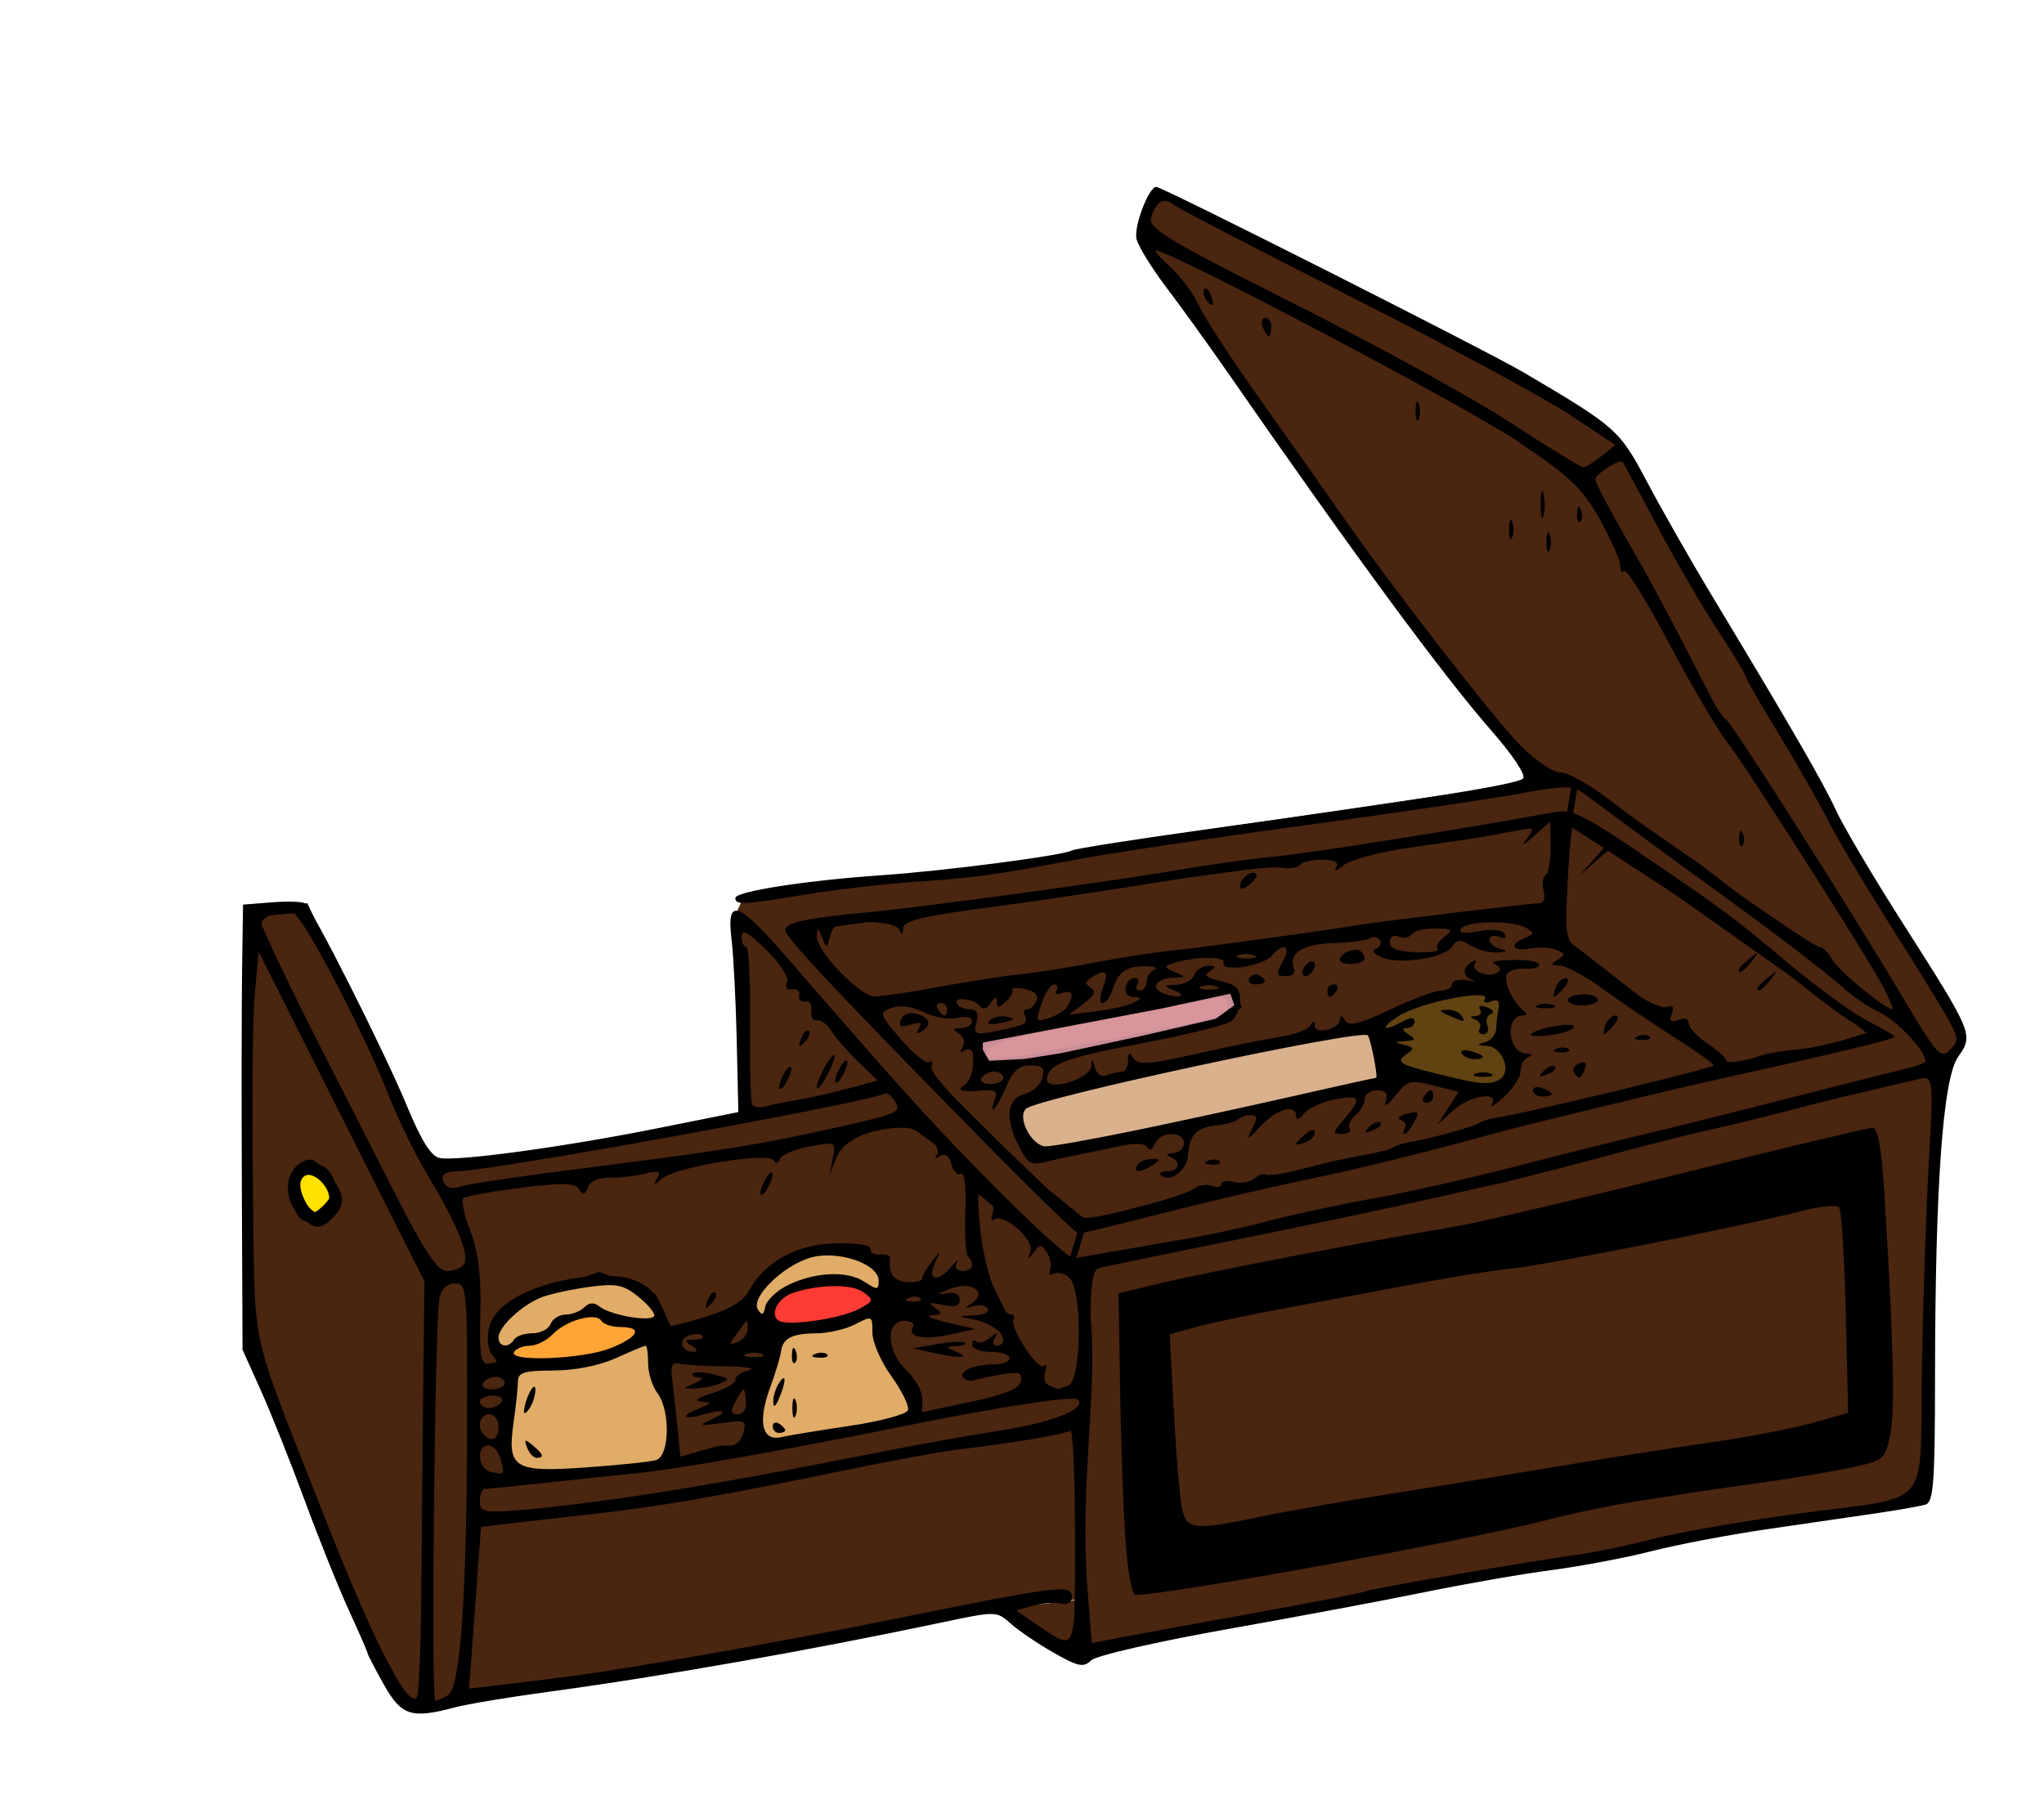 <?xml version="1.0" encoding="UTF-8" standalone="no"?>
<!-- Created with Inkscape (http://www.inkscape.org/) -->

<svg
   xmlns:dc="http://purl.org/dc/elements/1.1/"
   xmlns:cc="http://creativecommons.org/ns#"
   xmlns:rdf="http://www.w3.org/1999/02/22-rdf-syntax-ns#"
   xmlns:svg="http://www.w3.org/2000/svg"
   xmlns="http://www.w3.org/2000/svg"
   xmlns:sodipodi="http://sodipodi.sourceforge.net/DTD/sodipodi-0.dtd"
   xmlns:inkscape="http://www.inkscape.org/namespaces/inkscape"
   id="svg5368"
   version="1.1"
   inkscape:version="0.48.2 r9819"
   width="328"
   height="291"
   sodipodi:docname="Makeup.png">
  <defs
     id="defs5372" />
  <sodipodi:namedview
     pagecolor="#ffffff"
     bordercolor="#666666"
     borderopacity="1"
     objecttolerance="10"
     gridtolerance="10"
     guidetolerance="10"
     inkscape:pageopacity="0"
     inkscape:pageshadow="2"
     inkscape:window-width="1276"
     inkscape:window-height="740"
     id="namedview5370"
     showgrid="false"
     inkscape:zoom="0.81099656"
     inkscape:cx="186.04078"
     inkscape:cy="132.45911"
     inkscape:window-x="-1"
     inkscape:window-y="0"
     inkscape:window-maximized="0"
     inkscape:current-layer="svg5368" />
  <path
     style="fill:#4a2510;fill-opacity:1;stroke:none"
     d="m 183.687,38.33 26.992,39.19 30.69,40.852 6.782,6.782 3.699,0.308 52.33,37.916 0.676,-2.715 L 274.653,113.509 254.317,76.757 231.505,62.886 z"
     id="path5910"
     inkscape:connector-curvature="0"
     sodipodi:nodetypes="ccccccccccc" />
  <path
     style="fill:#4a2510;stroke:none;stroke-width:1px;stroke-linecap:butt;stroke-linejoin:miter;stroke-opacity:1;fill-opacity:1"
     d="m 76.757,220.716 4.624,-0.617 0,7.707 0.617,8.94 -4.932,1.233 -1.541,-12.022 z"
     id="path5932"
     inkscape:connector-curvature="0" />
  <path
     style="fill:#4a2510;stroke:none;stroke-width:1px;stroke-linecap:butt;stroke-linejoin:miter;stroke-opacity:1;fill-opacity:1"
     d="m 107.892,214.859 12.022,-4.624 4.007,4.932 -3.391,16.03 -3.083,1.85 -9.864,1.541 0,-10.789 z"
     id="path5930"
     inkscape:connector-curvature="0" />
  <path
     style="fill:#4a2510;stroke:#000000;stroke-width:1px;stroke-linecap:butt;stroke-linejoin:miter;stroke-opacity:1;fill-opacity:1"
     d="m 145.808,206.844 11.406,-1.85 9.864,18.804 -20.037,3.699 -0.617,-4.007 -5.24,-8.631 z"
     id="path5928"
     inkscape:connector-curvature="0" />
  <path
     style="fill:#4a2510;stroke:#000000;stroke-width:1px;stroke-linecap:butt;stroke-linejoin:miter;stroke-opacity:1;fill-opacity:1"
     d="m 144.575,179.101 11.406,8.323 0.617,16.954 -13.564,2.774 -5.24,-5.857 -9.248,0.308 -6.782,4.932 -4.932,5.24 -9.248,2.466 -2.774,-6.165 -8.631,-3.391 -12.331,4.007 -4.624,4.007 2.158,6.165 -5.549,0.925 0,-16.646 -3.391,-12.022 26.819,-3.083 30.21,-5.24 z"
     id="path5926"
     inkscape:connector-curvature="0" />
  <path
     style="fill:#4a2510;stroke:#000000;stroke-width:1px;stroke-linecap:butt;stroke-linejoin:miter;stroke-opacity:1;fill-opacity:1"
     d="m 155.673,189.89 1.541,13.255 6.782,13.872 4.316,7.09 5.549,-1.85 -0.308,-17.571 z"
     id="path5924"
     inkscape:connector-curvature="0" />
  <path
     style="fill:#4a2510;stroke:#000000;stroke-width:1px;stroke-linecap:butt;stroke-linejoin:miter;stroke-opacity:1;fill-opacity:1"
     d="m 69.976,204.995 6.165,0.308 -0.308,46.239 -2.158,18.804 -1.85,3.083 -3.391,0.308 0.308,-15.721 0.617,-46.239 z"
     id="path5922"
     inkscape:connector-curvature="0" />
  <path
     style="fill:#4a2510;stroke:#000000;stroke-width:1px;stroke-linecap:butt;stroke-linejoin:miter;stroke-opacity:1;fill-opacity:1"
     d="m 40.382,146.733 8.631,-1.233 19.421,41.307 6.782,12.022 0,5.857 -5.549,0.308 -25.894,-50.863 z"
     id="path5920"
     inkscape:connector-curvature="0" />
  <path
     style="fill:#4a2510;fill-opacity:1;stroke:#000000;stroke-width:1px;stroke-linecap:butt;stroke-linejoin:miter;stroke-opacity:1"
     d="m 40.382,149.199 28.668,55.179 -0.617,68.743 -2.774,0.925 -9.556,-17.263 -16.338,-41.924 -0.308,-48.089 z"
     id="path5918"
     inkscape:connector-curvature="0"
     sodipodi:nodetypes="cccccccc" />
  <path
     style="fill:#4a2510;stroke:#000000;stroke-width:1px;stroke-linecap:butt;stroke-linejoin:miter;stroke-opacity:1;fill-opacity:1"
     d="m 140.568,161.221 12.331,-1.85 28.977,-4.932 63.194,-8.94 7.09,5.549 24.661,20.037 -9.864,3.699 -92.787,21.578 -8.015,-6.474 -27.435,-27.435 z"
     id="path5916"
     inkscape:connector-curvature="0" />
  <path
     style="fill:#4a2510;stroke:#000000;stroke-width:1px;stroke-linecap:butt;stroke-linejoin:miter;stroke-opacity:1;fill-opacity:1"
     d="m 251.851,131.936 20.345,13.255 29.285,20.962 -10.481,2.774 -13.564,2.774 -29.285,-22.811 z"
     id="path5914"
     inkscape:connector-curvature="0" />
  <path
     style="fill:#4a2510;stroke:#000000;stroke-width:1px;stroke-linecap:butt;stroke-linejoin:miter;stroke-opacity:1;fill-opacity:1"
     d="m 129.162,148.891 37.608,-5.24 40.382,-5.549 23.12,-3.699 20.654,-3.083 -2.466,15.105 -11.406,0.617 -28.36,3.699 -25.586,3.699 -36.067,5.24 -7.707,0.925 -6.782,-4.932 z"
     id="path5912"
     inkscape:connector-curvature="0" />
  <path
     style="fill:#4a2510;stroke:none;stroke-width:1px;stroke-linecap:butt;stroke-linejoin:miter;stroke-opacity:1;fill-opacity:1"
     d="m 183.416,38.841 39.149,18.804 31.135,18.804 7.09,-4.624 -6.782,-5.24 -68.126,-35.758 -2.774,6.165 z"
     id="path5908"
     inkscape:connector-curvature="0" />
  <path
     style="fill:#4a2510;fill-opacity:1;stroke:none"
     d="m 171.702,202.529 1.85,-5.24 -19.112,-18.496 -25.894,-28.977 6.474,-2.466 66.585,-8.323 51.374,-7.143 -0.511,-6.421 -6.165,0 -56.72,8.323 -27.127,4.932 -42.849,4.624 -1.541,3.391 18.188,19.112 14.127,16.844 z"
     id="path5904"
     inkscape:connector-curvature="0"
     sodipodi:nodetypes="cccccccccccccccc" />
  <path
     style="fill:#4a2510;stroke:none;stroke-width:1px;stroke-linecap:butt;stroke-linejoin:miter;stroke-opacity:1;fill-opacity:1"
     d="m 143.034,175.093 3.391,4.316 -24.661,5.24 -49.322,6.782 -1.85,-0.925 -1.541,-3.699 20.654,-1.541 z"
     id="path5898"
     inkscape:connector-curvature="0" />
  <path
     style="fill:#4a2510;stroke:none;stroke-width:1px;stroke-linecap:butt;stroke-linejoin:miter;stroke-opacity:1;fill-opacity:1"
     d="m 162.146,258.016 10.173,8.015 1.85,-3.391 -0.925,-5.857 z"
     id="path5894"
     inkscape:connector-curvature="0" />
  <path
     style="fill:#4a2510;stroke:none;stroke-width:1px;stroke-linecap:butt;stroke-linejoin:miter;stroke-opacity:1;fill-opacity:1"
     d="m 76.141,243.836 34.525,-3.699 56.412,-10.789 6.782,-0.925 -0.925,28.36 -9.864,0.308 -89.704,15.721 2.158,-14.488 z"
     id="path5890"
     inkscape:connector-curvature="0" />
  <path
     style="fill:#4a2510;stroke:none;stroke-width:1px;stroke-linecap:butt;stroke-linejoin:miter;stroke-opacity:1;fill-opacity:1"
     d="m 174.477,203.145 -0.925,61.036 1.079,0.617 107.43,-20.037 26.202,-4.316 1.387,-30.364 1.233,-38.07 -2.004,-0.308 -78.453,19.421 z"
     id="path5380"
     inkscape:connector-curvature="0" />
  <path
     style="fill:#4a2510;stroke:none;stroke-width:1px;stroke-linecap:butt;stroke-linejoin:miter;stroke-opacity:1;fill-opacity:1"
     d="m 76.141,238.904 0.308,4.624 15.721,-0.617 29.593,-5.24 32.984,-5.857 17.571,-3.391 2.466,-2.466 -1.233,-3.083 -17.879,2.774 -25.586,5.24 -24.661,4.007 z"
     id="path5892"
     inkscape:connector-curvature="0" />
  <path
     style="fill:#4a2510;stroke:none;stroke-width:1px;stroke-linecap:butt;stroke-linejoin:miter;stroke-opacity:1;fill-opacity:1"
     d="m 118.681,148.891 0.925,29.901 22.195,-4.316 -21.887,-25.894 z"
     id="path5896"
     inkscape:connector-curvature="0" />
  <path
     style="fill:#4a2510;stroke:#000000;stroke-width:1px;stroke-linecap:butt;stroke-linejoin:miter;stroke-opacity:1;fill-opacity:1"
     d="m 172.011,202.529 1.85,-6.165 54.562,-12.331 72.75,-17.571 -7.398,-5.857 -41.924,-29.593 0.925,-5.549 20.037,13.872 23.428,18.188 11.097,8.323 3.391,6.165 -32.676,7.707 -36.683,9.556 -39.149,8.015 z"
     id="path5902"
     inkscape:connector-curvature="0" />
  <path
     style="fill:#4a2510;stroke:none;stroke-width:1px;stroke-linecap:butt;stroke-linejoin:miter;stroke-opacity:1;fill-opacity:1"
     d="m 254.933,76.449 21.27,38.841 35.142,55.796 3.699,-3.083 0.308,-2.466 -55.487,-93.095 z"
     id="path5906"
     inkscape:connector-curvature="0" />
  <path
     style="fill:#ffe200;stroke:#000000;stroke-width:1px;stroke-linecap:butt;stroke-linejoin:miter;stroke-opacity:1;fill-opacity:1"
     d="m 46.865,189.424 c 0.218,2.616 0.872,6.321 2.616,6.103 1.744,-0.218 4.359,-3.052 4.142,-3.924 -0.218,-0.872 -0.654,-4.359 -3.052,-4.142 -2.398,0.218 -3.706,1.962 -3.706,1.962 z"
     id="path5976"
     inkscape:connector-curvature="0" />
  <path
     style="fill:#e0ac68;stroke:none;stroke-width:1px;stroke-linecap:butt;stroke-linejoin:miter;stroke-opacity:1;fill-opacity:1"
     d="m 80.869,217.543 4.795,1.744 9.373,-1.09 8.719,-3.488 2.834,3.706 1.744,13.296 -2.18,3.27 -8.937,1.526 -14.168,0.218 -2.616,-4.359 1.744,-12.425 z"
     id="path5978"
     inkscape:connector-curvature="0" />
  <path
     style="fill:#e0ac68;stroke:none;stroke-width:1px;stroke-linecap:butt;stroke-linejoin:miter;stroke-opacity:1;fill-opacity:1"
     d="m 81.523,216.235 1.962,-0.654 3.706,-0.654 3.706,-2.834 3.924,-1.744 4.577,1.526 6.103,0.872 1.09,-1.308 -4.577,-5.231 -9.155,-0.218 -11.335,3.706 -2.398,5.667 z"
     id="path5980"
     inkscape:connector-curvature="0" />
  <path
     style="fill:#e0ac68;stroke:none;stroke-width:1px;stroke-linecap:butt;stroke-linejoin:miter;stroke-opacity:1;fill-opacity:1"
     d="m 126.425,214.055 -2.398,5.231 -2.398,8.501 1.308,3.924 3.052,-0.218 16.348,-2.834 4.142,-1.962 -0.436,-3.052 -4.577,-8.065 -0.218,-6.321 -3.052,1.962 -7.193,1.526 -7.411,0 z"
     id="path5982"
     inkscape:connector-curvature="0" />
  <path
     style="fill:#e0ac68;stroke:none;stroke-width:1px;stroke-linecap:butt;stroke-linejoin:miter;stroke-opacity:1;fill-opacity:1"
     d="m 121.412,211.439 1.962,0.218 0.872,-2.398 3.052,-2.616 6.757,-1.09 4.795,1.09 3.052,1.744 0.218,-3.488 -3.27,-3.706 -9.591,0.218 -5.449,3.052 -3.488,3.924 z"
     id="path5984"
     inkscape:connector-curvature="0" />
  <path
     style="fill:#ff0800;stroke:none;stroke-width:1px;stroke-linecap:butt;stroke-linejoin:miter;stroke-opacity:1;fill-opacity:0.792"
     d="m 123.374,211.003 1.526,-3.488 6.539,-1.962 6.757,0.654 2.398,2.398 -2.18,3.052 -7.847,1.526 -6.321,0.218 z"
     id="path5986"
     inkscape:connector-curvature="0" />
  <path
     style="fill:#ff8c00;stroke:none;stroke-width:1px;stroke-linecap:butt;stroke-linejoin:miter;stroke-opacity:1;fill-opacity:0.792"
     d="m 82.612,216.017 4.359,-1.09 3.27,-2.616 5.231,-1.962 5.667,1.962 2.834,1.962 -3.052,1.962 -6.321,1.962 -11.771,0.436 -1.744,-0.872 z"
     id="path5988"
     inkscape:connector-curvature="0" />
  <path
     style="fill:#ffd7ae;stroke:none;stroke-width:1px;stroke-linecap:butt;stroke-linejoin:miter;stroke-opacity:1;fill-opacity:0.792"
     d="m 163.842,178.022 0.925,6.165 4.316,0.925 51.634,-11.406 1.85,-1.541 -2.312,-7.09 -11.097,1.233 -45.006,10.327 z"
     id="path5992"
     inkscape:connector-curvature="0" />
  <path
     style="fill:#684b13;stroke:none;stroke-width:1px;stroke-linecap:butt;stroke-linejoin:miter;stroke-opacity:1;fill-opacity:0.792"
     d="m 221.795,165.999 -0.771,-1.695 3.391,8.785 9.402,1.079 7.707,0.154 0.925,-4.007 -1.387,-11.56 -3.391,-0.462 -4.778,1.233 -11.097,4.007 z"
     id="path5994"
     inkscape:connector-curvature="0" />
  <path
     style="fill:#000000"
     d="M 61.585,270.374 C 60.163,267.83 59,265.591 59,265.399 c 0,-0.192 -1.367,-3.334 -3.038,-6.982 -1.671,-3.648 -4.85,-11.557 -7.064,-17.576 -2.215,-6.019 -5.366,-13.928 -7.003,-17.576 l -2.976,-6.633 -0.109,-25.566 c -0.06,-14.061 -0.042,-30.133 0.041,-35.715 L 39,145.201 l 4.574,-0.364 c 2.516,-0.2 4.913,-0.133 5.328,0.149 1.207,0.822 12.776,23.766 16.392,32.509 2.313,5.593 3.893,8.11 5.257,8.375 2.867,0.557 20.079,-1.792 34.941,-4.769 L 118.482,178.5 118.223,167 c -0.143,-6.325 -0.518,-13.637 -0.835,-16.25 -0.841,-6.942 0.996,-6.215 9.687,3.838 17.601,20.357 23.597,26.956 33.515,36.887 5.782,5.789 11.052,10.521 11.711,10.515 2.863,-0.025 23.868,-4.038 30.708,-5.867 4.12,-1.102 11.765,-2.76 16.99,-3.685 5.225,-0.925 15.575,-3.25 23,-5.166 7.425,-1.916 16.425,-4.168 20,-5.004 3.575,-0.836 14.15,-3.473 23.5,-5.86 9.35,-2.387 18.238,-4.629 19.75,-4.982 1.512,-0.353 2.75,-0.861 2.75,-1.129 0,-1.601 -4.593,-6.484 -7.313,-7.774 -1.764,-0.837 -4.328,-2.544 -5.698,-3.793 -2.793,-2.547 -11.254,-9.019 -20.989,-16.056 -5.55,-4.011 -14.515,-10.603 -21.08,-15.498 -1.48,-1.103 -3.163,-1.068 -10.098,0.21 -4.577,0.844 -20.247,3.155 -34.822,5.135 -14.575,1.98 -31,4.448 -36.5,5.484 -13.536,2.548 -15.605,2.832 -26,3.564 -4.95,0.348 -12.771,1.263 -17.381,2.032 C 119.331,145.235 118,145.299 118,144.137 c 0,-1.055 11.364,-2.824 23.5,-3.656 10.11,-0.694 29.204,-3.18 30.48,-3.968 0.459,-0.284 10.664,-1.879 22.678,-3.545 34.617,-4.8 48.774,-7.078 49.741,-8.005 0.52,-0.498 -1.61,-3.726 -5.057,-7.662 -7.765,-8.867 -22.32,-28.643 -42.416,-57.627 -2.984,-4.304 -7.355,-10.366 -9.712,-13.472 -2.358,-3.106 -4.532,-6.623 -4.831,-7.817 C 181.891,36.428 184.322,30 185.554,30 c 0.985,0 53.056,26.306 58.946,29.779 14.956,8.819 15.367,9.185 19.859,17.671 C 266.702,81.878 271.331,90 274.646,95.5 c 12.843,21.31 17.934,30.118 19.992,34.598 1.176,2.559 5.976,10.671 10.667,18.028 11.351,17.801 11.413,17.951 8.906,21.516 -2.443,3.475 -3.681,20.751 -3.699,51.622 -0.01,16.687 -0.245,19.835 -1.511,20.228 -0.825,0.256 -4.425,0.893 -8,1.416 -3.575,0.523 -11.45,1.672 -17.5,2.553 -6.05,0.882 -14.375,2.466 -18.5,3.521 -4.125,1.055 -11.325,2.418 -16,3.029 -4.675,0.611 -13.684,2.176 -20.021,3.476 -6.336,1.301 -20.736,4.002 -32,6.003 -11.467,2.037 -21.1,4.247 -21.891,5.022 -1.204,1.18 -2.085,1 -6,-1.23 -2.524,-1.437 -5.621,-3.536 -6.883,-4.664 -2.282,-2.039 -2.342,-2.04 -11,-0.213 -21.451,4.527 -45.1,8.697 -63.205,11.147 -6.325,0.856 -13.075,1.979 -15,2.496 -6.976,1.875 -8.606,1.35 -11.415,-3.674 z m 6.014,-13.699 c 0.064,-8.346 0.204,-23.243 0.31,-33.103 L 68.103,205.645 54.802,179.2 41.5,152.754 l -0.622,6.873 c -0.342,3.78 -0.473,17.715 -0.291,30.966 0.372,27.03 -0.781,21.549 10.708,50.907 8.446,21.583 13.964,32.574 15.555,30.983 0.348,-0.348 0.685,-7.461 0.749,-15.808 z M 47.939,194.939 c -2.456,-2.456 -2.265,-6.736 0.371,-8.339 1.489,-0.905 2.245,-0.602 4.25,1.705 2.84,3.266 3.044,4.946 0.868,7.123 -2.068,2.068 -3.016,1.984 -5.489,-0.489 z m 4.861,-2.151 c 0.425,-2.19 -2.776,-5.212 -4.109,-3.88 -0.716,0.716 -0.67,1.843 0.15,3.643 1.247,2.736 3.448,2.868 3.958,0.237 z m 19.108,79.289 c 1.971,-1.248 2.984,-15.671 3.043,-43.328 0.047,-22.027 -0.014,-22.75 -1.932,-22.75 -1.239,0 -2.169,0.843 -2.482,2.25 -0.764,3.431 -1.404,64.752 -0.675,64.735 0.351,-0.008 1.272,-0.416 2.046,-0.907 z M 92,268.99 c 9.635,-1.282 33.523,-5.502 50,-8.834 28.485,-5.759 30,-5.949 30,-3.751 0,0.834 -0.713,1.234 -1.75,0.984 -0.963,-0.232 -2.976,-0.078 -4.473,0.344 l -2.723,0.766 3.223,2.195 c 6.519,4.439 6.223,5.108 6.223,-14.089 0,-9.579 -0.331,-17.211 -0.736,-16.961 -0.899,0.556 -10.468,2.171 -17.264,2.915 -2.75,0.301 -11.3,1.851 -19,3.446 -20.003,4.142 -29.676,5.82 -40.5,7.024 -5.225,0.581 -11.372,1.284 -13.66,1.561 l -4.16,0.504 -0.71,9.702 c -0.39,5.336 -0.819,11.172 -0.952,12.968 l -0.242,3.266 5.112,-0.589 C 83.2,270.12 88.425,269.466 92,268.99 z m 109,-10.038 c 9.625,-1.738 17.768,-3.322 18.096,-3.52 0.656,-0.396 26.544,-4.873 34.261,-5.925 2.671,-0.364 8.071,-1.494 12,-2.512 3.929,-1.017 14.118,-2.804 22.643,-3.971 22.655,-3.101 19.986,-0.024 20.407,-23.533 0.197,-10.995 0.704,-25.954 1.126,-33.242 0.712,-12.275 0.639,-13.25 -0.992,-13.25 -0.969,0 -7.449,1.529 -14.401,3.399 -6.952,1.869 -16.015,4.136 -20.14,5.037 -4.125,0.901 -10.875,2.581 -15,3.735 -15.32,4.283 -32.776,8.215 -68,15.316 -7.425,1.497 -14.062,2.886 -14.75,3.086 -0.856,0.25 -1.25,2.726 -1.25,7.865 1.189,11.624 -1.74,26.154 -0.514,43.39 l 0.704,8.89 4.155,-0.802 C 181.63,262.474 191.375,260.69 201,258.952 z M 180.573,246.75 c -0.337,-5.088 -0.717,-15.983 -0.843,-24.211 L 179.5,207.577 187,205.797 c 7.425,-1.762 34.924,-7.036 46.5,-8.919 3.3,-0.537 19.456,-4.329 35.902,-8.427 C 285.848,184.353 299.845,181 300.506,181 c 0.817,0 1.411,3.29 1.85,10.25 1.483,23.488 1.772,35.477 0.945,39.217 -0.857,3.878 -1.01,3.994 -6.839,5.199 -3.279,0.678 -9.562,1.731 -13.962,2.339 -4.4,0.609 -9.125,1.287 -10.5,1.506 -1.375,0.22 -5.65,0.887 -9.5,1.483 -3.85,0.596 -10.375,1.961 -14.5,3.033 C 235.628,247.243 187.49,256 182.187,256 c -0.55,0 -1.276,-4.159 -1.613,-9.25 z m 21.584,-3.283 c 4.008,-0.843 12.925,-2.421 19.815,-3.507 6.89,-1.086 19.053,-3.076 27.028,-4.423 7.975,-1.347 19.285,-3.127 25.132,-3.956 5.848,-0.829 13.289,-2.246 16.535,-3.148 l 5.903,-1.641 -0.382,-16.146 c -0.21,-8.88 -0.697,-16.482 -1.083,-16.894 -0.386,-0.411 -3.155,-0.113 -6.153,0.663 -8.921,2.308 -41.059,8.677 -46.452,9.207 -2.75,0.27 -9.5,1.34 -15,2.377 -5.5,1.038 -14.95,2.806 -21,3.93 -6.05,1.124 -12.754,2.539 -14.898,3.145 l -3.898,1.102 0.66,12.35 c 0.363,6.792 0.936,13.728 1.273,15.412 0.727,3.635 1.854,3.773 12.519,1.529 z M 103.5,239.899 c 11.268,-1.736 21.029,-3.512 40,-7.276 4.4,-0.873 12.246,-2.258 17.436,-3.077 8.129,-1.283 13.53,-3.491 12.004,-4.907 -0.702,-0.652 -12.262,1.119 -27.94,4.279 -19.89,4.009 -36.435,6.921 -43,7.566 -3.025,0.298 -9.55,0.982 -14.5,1.52 -4.95,0.539 -9.338,0.983 -9.75,0.987 -0.412,0.005 -0.75,0.882 -0.75,1.95 0,1.796 0.544,1.899 7.25,1.374 3.987,-0.312 12.65,-1.4 19.25,-2.417 z m -23.156,-5.693 C 80.026,232.993 79.144,232 78.383,232 c -2.021,0 -1.694,3.784 0.367,4.243 2.283,0.508 2.265,0.53 1.594,-2.036 z M 105.25,234.368 c 2.225,-0.64 2.373,-7.96 0.218,-10.809 C 104.661,222.491 104,220.354 104,218.809 104,217.264 103.824,216 103.609,216 c -0.215,0 -2.352,0.89 -4.75,1.978 -2.674,1.213 -6.558,1.987 -10.047,2 -4.737,0.018 -5.69,0.314 -5.7,1.772 -0.007,0.963 -0.318,3.884 -0.691,6.492 -1.064,7.43 0.001,8.104 11.537,7.297 5.248,-0.367 10.329,-0.894 11.292,-1.171 z m -20.666,-2.01 c -0.527,-1.372 -0.38,-1.434 0.893,-0.378 1.735,1.44 1.916,2.019 0.63,2.019 -0.491,0 -1.176,-0.739 -1.523,-1.641 z M 84.086,226.5 c 0.104,-1.894 1.771,-5.084 1.829,-3.5 0.03,0.825 -0.381,2.175 -0.914,3 -0.533,0.825 -0.945,1.05 -0.914,0.5 z m 31.433,5.564 c 0.265,-0.035 1.104,-0.065 1.865,-0.065 0.761,0 1.628,-0.934 1.926,-2.075 0.501,-1.918 0.225,-2.031 -3.633,-1.496 -3.225,0.447 -3.664,0.358 -1.926,-0.392 3.238,-1.399 2.77,-2.046 -0.75,-1.036 -3.507,1.006 -4.019,0.345 -0.75,-0.969 2.093,-0.841 2.11,-0.916 0.25,-1.073 -1.265,-0.106 -0.599,-0.603 1.81,-1.35 2.095,-0.65 3.756,-1.615 3.691,-2.145 -0.065,-0.53 0.92,-1.217 2.19,-1.528 1.27,-0.311 -0.391,-0.591 -3.691,-0.623 -3.3,-0.032 -6.675,-0.228 -7.5,-0.435 -1.091,-0.274 -1.412,0.305 -1.177,2.123 0.178,1.375 0.554,4.82 0.837,7.655 l 0.514,5.155 2.931,-0.841 c 1.612,-0.462 3.148,-0.87 3.413,-0.905 z M 111.5,222 c 1.181,-0.508 1.42,-0.888 0.583,-0.93 -0.779,-0.039 -1.17,-0.317 -0.868,-0.619 0.302,-0.302 1.823,-0.229 3.38,0.162 2.534,0.636 2.626,0.791 0.868,1.478 -1.08,0.422 -2.864,0.768 -3.964,0.768 -2,0 -2,0 0,-0.859 z M 80,229 c 0,-1.111 -0.667,-2 -1.5,-2 -1.522,0 -2.051,2.115 -0.833,3.333 C 78.934,231.601 80,230.992 80,229 z m 56.369,-0.139 c 4.878,-0.724 9.073,-1.849 9.322,-2.498 0.249,-0.65 -0.929,-3.09 -2.619,-5.422 C 141.382,218.608 140,215.444 140,213.909 c 0,-2.725 -0.064,-2.757 -2.75,-1.356 -1.512,0.789 -4.325,1.444 -6.25,1.456 -3.94,0.024 -5.415,0.8 -5.685,2.991 -0.102,0.825 -0.904,3.462 -1.783,5.859 -1.967,5.368 -1.237,8.516 1.812,7.815 1.186,-0.273 6.147,-1.088 11.025,-1.813 z M 124,228.941 c 0,-0.582 0.45,-0.781 1,-0.441 0.55,0.34 1,0.816 1,1.059 0,0.243 -0.45,0.441 -1,0.441 -0.55,0 -1,-0.477 -1,-1.059 z M 127.158,226 c 0,-1.375 0.227,-1.938 0.504,-1.25 0.277,0.688 0.277,1.812 0,2.5 -0.277,0.688 -0.504,0.125 -0.504,-1.25 z m -3.072,-1 c -0.03,-0.825 0.381,-2.175 0.914,-3 1.181,-1.828 1.181,-0.249 0,2.5 -0.567,1.319 -0.878,1.489 -0.914,0.5 z m 2.993,-7.583 c 0.048,-1.165 0.285,-1.402 0.604,-0.604 0.289,0.722 0.253,1.584 -0.079,1.917 -0.332,0.332 -0.569,-0.258 -0.525,-1.312 z m 3.734,-0.1 c 0.722,-0.289 1.584,-0.253 1.917,0.079 0.332,0.332 -0.258,0.569 -1.312,0.525 -1.165,-0.048 -1.402,-0.285 -0.604,-0.604 z M 119.725,225 c -0.083,-1.1 -0.264,-2 -0.403,-2 -0.139,0 -0.734,0.9 -1.322,2 -0.845,1.579 -0.76,2 0.403,2 0.857,0 1.41,-0.837 1.322,-2 z m 44.096,-3.311 c 0.265,-1.373 -0.264,-1.566 -3,-1.091 -1.827,0.317 -3.869,0.742 -4.539,0.946 -0.67,0.203 -1.455,-0.013 -1.744,-0.482 C 153.887,220.009 156.356,219 159.582,219 160.912,219 162,218.55 162,218 c 0,-0.55 -1.35,-1 -3,-1 -1.65,0 -3,-0.525 -3,-1.167 0,-0.642 0.296,-0.871 0.658,-0.509 0.362,0.362 1.348,0.099 2.192,-0.583 1.224,-0.99 1.382,-0.988 0.783,0.009 -0.413,0.688 -0.274,1.25 0.308,1.25 0.582,0 1.059,-0.395 1.059,-0.878 0,-1.361 -2.246,-2.884 -5,-3.39 -2.409,-0.443 -2.398,-0.465 0.309,-0.596 1.545,-0.075 2.543,-0.567 2.218,-1.093 -0.325,-0.526 -1.364,-0.709 -2.309,-0.406 -1.446,0.463 -1.481,0.384 -0.226,-0.502 2.621,-1.849 -0.229,-3.594 -3.654,-2.237 -1.962,0.777 -2.143,0.995 -0.588,0.706 1.476,-0.274 2.25,0.073 2.25,1.008 0,1.034 -0.756,1.261 -2.75,0.826 -2.118,-0.462 -2.405,-0.355 -1.25,0.466 1.271,0.903 1.194,1.084 -0.5,1.188 -1.1,0.067 0.025,0.595 2.5,1.172 l 4.5,1.05 -3.957,0.871 c -4.306,0.948 -7.032,0.417 -6.047,-1.177 0.342,-0.554 -0.304,-1.007 -1.437,-1.007 -3.042,0 -2.767,4.986 0.441,8 1.375,1.292 2.5,3.318 2.5,4.504 l 0,2.155 7.75,-1.652 c 5.584,-1.19 7.84,-2.118 8.071,-3.319 z M 149.5,217.087 l -3,-0.676 3.947,-0.675 c 2.171,-0.371 4.159,-0.464 4.417,-0.206 0.258,0.258 -0.393,0.501 -1.447,0.539 -1.832,0.067 -1.828,0.108 0.083,0.93 2.375,1.02 0.338,1.065 -4,0.087 z M 80.5,225 c 0.34,-0.55 -0.309,-1 -1.441,-1 C 77.927,224 77,224.45 77,225 c 0,0.55 0.648,1 1.441,1 0.793,0 1.719,-0.45 2.059,-1 z m 0.5,-3 c 0,-0.55 -0.648,-1 -1.441,-1 -0.793,0 -1.719,0.45 -2.059,1 -0.34,0.55 0.309,1 1.441,1 C 80.073,223 81,222.55 81,222 z m 90.418,0.393 c 2.192,-0.841 2.298,-15.554 0.126,-17.357 -0.801,-0.665 -1.921,-0.921 -2.489,-0.571 -0.57,0.352 -0.818,0.054 -0.554,-0.664 0.263,-0.716 0.033,-1.977 -0.511,-2.802 -0.88,-1.333 -1.111,-1.333 -2.084,0 -0.933,1.278 -1.013,1.247 -0.545,-0.214 0.609,-1.901 -4.505,-6.253 -5.883,-5.006 -0.438,0.396 -0.526,-0.034 -0.197,-0.956 0.34,-0.951 -0.095,-2.25 -1.004,-3 -1.453,-1.199 -1.547,-0.702 -0.991,5.287 0.603,6.497 3.242,13.89 4.959,13.89 0.481,0 0.66,0.345 0.399,0.768 -0.727,1.176 3.914,8.331 4.851,7.48 0.453,-0.411 0.552,0.011 0.221,0.938 -0.332,0.927 -0.066,1.904 0.591,2.171 0.657,0.267 1.27,0.521 1.362,0.565 0.092,0.043 0.88,-0.194 1.75,-0.528 z m -92.384,-4.852 c -0.73,-0.879 -0.951,-2.64 -0.558,-4.433 0.846,-3.852 6.862,-7.097 15.024,-8.104 7.051,-0.87 10.944,0.594 12.746,4.794 0.638,1.486 1.231,2.828 1.32,2.982 0.088,0.154 2.666,-0.491 5.727,-1.434 3.706,-1.141 5.984,-2.494 6.815,-4.047 2.535,-4.736 7.694,-7.595 13.954,-7.733 3.493,-0.077 5.722,0.282 5.615,0.903 -0.097,0.567 0.593,0.972 1.534,0.899 0.941,-0.073 1.675,0.152 1.632,0.5 -0.319,2.549 0.48,3.723 2.658,3.903 1.375,0.114 2.5,-0.152 2.5,-0.591 0,-0.439 0.7,-1.671 1.555,-2.739 1.493,-1.864 1.512,-1.852 0.465,0.309 -1.356,2.797 0.525,3.146 2.694,0.5 0.789,-0.963 1.149,-1.188 0.801,-0.5 -0.373,0.736 0.008,1.25 0.926,1.25 1.612,0 2.058,-1.167 0.892,-2.333 -0.367,-0.367 -0.559,-3.638 -0.427,-7.271 0.146,-4.019 -0.136,-6.372 -0.72,-6.011 -0.527,0.326 -1.205,-0.348 -1.505,-1.497 -0.361,-1.382 -0.992,-1.832 -1.864,-1.328 -0.725,0.419 -0.979,0.388 -0.565,-0.068 1.235,-1.362 -2.364,-4.492 -5.157,-4.486 -5.359,0.011 -9.67,1.897 -10.832,4.737 l -1.128,2.757 0.511,-2.63 c 0.505,-2.601 0.463,-2.621 -3.786,-1.844 -2.363,0.432 -4.478,1.329 -4.699,1.993 -0.245,0.736 -0.648,0.823 -1.031,0.223 -0.854,-1.337 -15.521,1.019 -17.785,2.856 -1.467,1.191 -1.601,1.192 -0.887,0.007 0.674,-1.119 0.267,-1.257 -2.058,-0.696 -1.594,0.384 -4.147,0.666 -5.673,0.627 -1.672,-0.043 -3.019,0.565 -3.389,1.53 -0.477,1.244 -0.792,1.314 -1.41,0.315 -0.633,-1.024 -2.555,-1.069 -9.389,-0.222 -4.726,0.586 -8.871,1.342 -9.21,1.681 -0.339,0.339 0.184,2.711 1.161,5.27 1.269,3.323 1.725,7.047 1.593,13.022 -0.159,7.231 0.043,8.368 1.489,8.368 1.354,0 1.442,-0.279 0.463,-1.459 z m 34.53,-8.834 c 0.376,-0.986 0.935,-1.541 1.243,-1.233 0.308,0.308 6.4e-4,1.115 -0.683,1.793 -0.988,0.98 -1.102,0.865 -0.56,-0.56 z M 122.031,191.5 c 0,-0.55 0.436,-1.675 0.969,-2.5 0.533,-0.825 0.969,-1.05 0.969,-0.5 0,0.55 -0.436,1.675 -0.969,2.5 -0.533,0.825 -0.969,1.05 -0.969,0.5 z M 97.98,216.391 C 102.497,214.584 103.234,213 99.559,213 c -1.343,0 -2.72,-0.452 -3.061,-1.004 -0.866,-1.402 -5.639,-0.087 -7.787,2.145 C 87.727,215.163 86.066,216 85.02,216 c -1.046,0 -2.18,0.45 -2.52,1 -1.015,1.643 11.037,1.169 15.48,-0.609 z m 24.27,0.946 c -0.688,-0.277 -1.812,-0.277 -2.5,0 -0.688,0.277 -0.125,0.504 1.25,0.504 1.375,0 1.938,-0.227 1.25,-0.504 z M 111,216 c -1.255,-0.811 -1.187,-0.972 0.417,-0.985 1.054,-0.008 1.636,-0.296 1.293,-0.639 -0.343,-0.343 -1.346,-0.346 -2.23,-0.007 -1.74,0.668 -1.114,2.64 0.829,2.615 0.716,-0.009 0.592,-0.402 -0.309,-0.985 z m -28.5,-1 c 0.34,-0.55 1.668,-1 2.952,-1 1.284,0 2.593,-0.675 2.91,-1.5 0.317,-0.825 1.4,-1.5 2.407,-1.5 1.007,0 2.352,-0.521 2.989,-1.158 0.802,-0.802 1.555,-0.842 2.45,-0.13 1.859,1.477 8.792,2.586 8.792,1.406 0,-0.535 -1.222,-1.934 -2.716,-3.109 -2.302,-1.811 -3.483,-2.032 -7.75,-1.448 -2.769,0.379 -6.159,1.112 -7.534,1.631 -3.161,1.191 -7,4.747 -7,6.483 0,1.556 1.61,1.766 2.5,0.326 z m 37.5,-1.774 c 0,-0.858 -0.127,-1.372 -0.283,-1.143 -0.156,0.229 -0.894,1.214 -1.641,2.19 -1.183,1.543 -1.146,1.691 0.283,1.143 C 119.261,215.069 120,214.084 120,213.226 z m 17.93,-3.165 c 2.312,-1.26 2.341,-1.39 0.595,-2.666 -1.814,-1.326 -6.938,-1.282 -11.206,0.097 -2.488,0.804 -3.904,3.528 -2.337,4.497 1.491,0.922 10.061,-0.354 12.948,-1.928 z m -11.738,-3.661 c 4.281,-2.214 9.698,-2.518 12.471,-0.701 2.126,1.393 2.336,1.381 2.336,-0.135 0,-2.744 -6.671,-4.979 -10.993,-3.684 -4.445,1.332 -9.575,6.4 -8.389,8.289 0.65,1.035 0.914,0.938 1.185,-0.432 0.192,-0.97 1.718,-2.471 3.39,-3.336 z m 21.537,1.995 c -0.332,-0.332 -1.195,-0.368 -1.917,-0.079 -0.798,0.319 -0.561,0.556 0.604,0.604 1.054,0.043 1.645,-0.193 1.312,-0.525 z m -73.166,-5.699 c 0.641,-1.671 -1.462,-6.654 -5.94,-14.075 -1.951,-3.233 -4.8,-9.083 -6.332,-13 C 58.374,165.606 48.34,146.48 47.065,146.6 46.479,146.655 45.1,146.768 44,146.85 c -1.1,0.083 -2.011,0.713 -2.025,1.4 -0.014,0.688 6.174,13.51 13.75,28.495 11.961,23.657 14.076,27.245 16.057,27.25 1.255,0.003 2.506,-0.581 2.781,-1.298 z M 94.5,187.397 c 21.95,-2.781 27.42,-3.672 40.64,-6.624 8.681,-1.938 9.532,-2.326 8.55,-3.898 -0.6,-0.96 -1.379,-1.567 -1.732,-1.349 C 139.798,176.861 78.573,188 73.398,188 c -2.359,0 -3.072,0.992 -1.7,2.364 0.384,0.384 1.396,0.415 2.25,0.068 C 74.801,190.087 84.05,188.72 94.5,187.397 z M 128,176.537 c 1.925,-0.319 5.6,-1.144 8.166,-1.834 l 4.666,-1.254 -3.166,-3.084 c -1.741,-1.696 -3.686,-3.935 -4.323,-4.974 -0.636,-1.04 -1.67,-1.771 -2.297,-1.625 -0.627,0.146 -1.007,-0.529 -0.843,-1.5 0.167,-0.992 -0.25,-1.656 -0.953,-1.516 -0.688,0.138 -1.137,-0.312 -1,-1 0.138,-0.688 -0.368,-1.119 -1.123,-0.959 -0.828,0.176 -1.157,-0.27 -0.829,-1.125 0.315,-0.821 -1.103,-3.023 -3.377,-5.244 C 120.06,149.629 119,149.055 119,150.297 c 0,0.937 0.338,1.703 0.75,1.703 0.412,-9e-5 0.693,5.512 0.623,12.25 -0.07,6.738 0.081,12.606 0.334,13.041 0.254,0.435 1.211,0.574 2.127,0.308 0.916,-0.265 3.241,-0.743 5.166,-1.062 z M 125.031,174.5 c 0,-0.55 0.436,-1.675 0.969,-2.5 0.533,-0.825 0.969,-1.05 0.969,-0.5 0,0.55 -0.436,1.675 -0.969,2.5 -0.533,0.825 -0.969,1.05 -0.969,0.5 z m 6.04,0 c 0,-0.55 0.643,-2.125 1.429,-3.5 0.786,-1.375 1.429,-2.05 1.429,-1.5 0,0.55 -0.643,2.125 -1.429,3.5 -0.786,1.375 -1.429,2.05 -1.429,1.5 z m 2.96,-1 c 0,-0.55 0.436,-1.675 0.969,-2.5 0.533,-0.825 0.969,-1.05 0.969,-0.5 0,0.55 -0.436,1.675 -0.969,2.5 -0.533,0.825 -0.969,1.05 -0.969,0.5 z m -5.466,-6.793 c 0.376,-0.986 0.935,-1.541 1.243,-1.233 0.308,0.308 6.4e-4,1.115 -0.683,1.793 -0.988,0.98 -1.102,0.865 -0.56,-0.56 z m 183.845,-3.495 c -1.15,-2.041 -5.308,-8.78 -9.24,-14.975 -3.932,-6.195 -8.342,-13.62 -9.799,-16.5 -1.457,-2.88 -5.061,-9.2 -8.01,-14.044 C 282.412,112.848 280,108.633 280,108.326 c 0,-0.307 -1.966,-3.543 -4.368,-7.192 C 273.229,97.486 268.879,90 265.965,84.5 263.05,79 260.555,74.351 260.419,74.169 259.963,73.559 256,76.059 256,76.956 c 0,0.487 2.163,4.634 4.807,9.215 4.162,7.211 6.606,11.786 13.92,26.059 0.769,1.502 1.782,2.967 2.25,3.256 0.985,0.609 19.924,30.407 28.492,44.828 5.347,9 5.963,9.681 7.431,8.212 1.467,-1.469 1.426,-1.912 -0.49,-5.314 z M 302.381,158.75 c -2.502,-4.868 -22.154,-35.73 -25.312,-39.75 -1.512,-1.925 -5.67,-9.013 -9.24,-15.752 C 264.258,96.51 261.036,91.297 260.669,91.665 260.301,92.033 260,91.631 260,90.773 c 0,-0.858 -1.479,-4.196 -3.287,-7.417 -2.823,-5.029 -4.694,-6.805 -13.25,-12.573 -7.953,-5.361 -53.26,-29.318 -57.854,-30.591 -0.61,-0.169 0.305,0.956 2.033,2.5 1.728,1.544 3.853,4.382 4.722,6.307 0.869,1.925 5.422,8.9 10.119,15.5 4.697,6.6 10.414,14.7 12.704,18 7.987,11.506 24.678,33.031 28.886,37.25 2.407,2.413 5.184,4.25 6.426,4.25 1.203,0 5.071,2.24 8.594,4.979 9.74,7.569 31.813,23.021 32.887,23.021 0.522,0 1.439,0.914 2.037,2.031 0.919,1.716 8.497,7.969 9.659,7.969 0.207,0 -0.376,-1.462 -1.295,-3.25 z m -23.302,-24.333 c 0.048,-1.165 0.285,-1.402 0.604,-0.604 0.289,0.722 0.253,1.584 -0.079,1.917 -0.332,0.332 -0.569,-0.258 -0.525,-1.312 z M 248.158,87 c 0,-1.375 0.227,-1.938 0.504,-1.25 0.277,0.688 0.277,1.812 0,2.5 -0.277,0.688 -0.504,0.125 -0.504,-1.25 z m -6,-2 c 0,-1.375 0.227,-1.938 0.504,-1.25 0.277,0.688 0.277,1.812 0,2.5 -0.277,0.688 -0.504,0.125 -0.504,-1.25 z m 5.074,-4 c 0,-1.925 0.206,-2.712 0.457,-1.75 0.252,0.963 0.252,2.538 0,3.5 C 247.438,83.713 247.232,82.925 247.232,81 z m 5.847,1.417 c 0.048,-1.165 0.285,-1.402 0.604,-0.604 0.289,0.722 0.253,1.584 -0.079,1.917 -0.332,0.332 -0.569,-0.258 -0.525,-1.312 z M 227.158,66 c 0,-1.375 0.227,-1.938 0.504,-1.25 0.277,0.688 0.277,1.812 0,2.5 -0.277,0.688 -0.504,0.125 -0.504,-1.25 z M 202.638,52.5 C 202.322,51.675 202.499,51 203.031,51 203.564,51 204,51.675 204,52.5 c 0,0.825 -0.177,1.5 -0.393,1.5 -0.216,0 -0.652,-0.675 -0.969,-1.5 z m -9.179,-4.567 c -0.363,-0.587 -0.445,-1.281 -0.183,-1.543 0.262,-0.262 0.743,0.218 1.069,1.067 0.676,1.762 0.1,2.072 -0.886,0.477 z m 63.528,25.278 2.208,-1.788 -7.318,-4.866 C 247.853,63.881 232.174,55.424 217.035,47.765 201.896,40.105 188.964,33.385 188.298,32.833 c -1.523,-1.264 -2.905,-0.444 -3.576,2.122 -0.451,1.726 2.592,3.552 23.247,13.947 13.072,6.579 28.627,15.142 34.567,19.03 C 248.476,71.819 253.661,75 254.057,75 c 0.397,0 1.715,-0.805 2.929,-1.788 z M 158.377,183.75 C 134.537,159.501 126,150.418 126,149.299 c 0,-1.207 3.443,-1.96 13,-2.841 8.78,-0.809 40.602,-5.153 50.5,-6.893 4.4,-0.774 11.15,-1.706 15,-2.073 5.662,-0.539 29.077,-4.249 45.074,-7.142 2.59,-0.468 4.566,0.456 12.55,5.868 14.375,9.747 15.708,10.733 24.869,18.408 4.679,3.92 10.42,8.092 12.757,9.27 2.337,1.179 4.25,2.308 4.25,2.511 0,0.415 -9.868,2.768 -34,8.108 -9.075,2.008 -23.7,5.624 -32.5,8.036 -8.8,2.412 -20.725,5.341 -26.5,6.51 -5.775,1.169 -16.513,3.658 -23.863,5.531 -7.35,1.873 -13.675,3.406 -14.056,3.406 -0.381,0 -6.998,-6.412 -14.703,-14.25 z M 184.5,193.248 c 3.3,-0.859 6.557,-1.991 7.237,-2.517 0.68,-0.526 1.918,-0.694 2.75,-0.375 0.832,0.319 1.513,0.187 1.513,-0.295 0,-0.481 0.902,-0.639 2.005,-0.351 1.103,0.288 2.607,0.025 3.342,-0.585 0.735,-0.61 1.569,-0.877 1.852,-0.594 0.284,0.284 3.167,-0.197 6.408,-1.068 3.241,-0.871 7.417,-1.794 9.281,-2.051 1.864,-0.257 3.881,-0.771 4.482,-1.143 0.602,-0.372 1.777,-0.778 2.611,-0.903 2.958,-0.443 10.359,-2.46 11.413,-3.112 0.588,-0.364 1.752,-0.74 2.587,-0.837 3.626,-0.42 35.004,-7.967 35.002,-8.419 -10e-4,-0.275 -2.811,-2.284 -6.243,-4.465 -3.433,-2.181 -8.585,-5.668 -11.449,-7.75 -2.864,-2.082 -6.014,-3.792 -7,-3.8 -1.495,-0.013 -1.548,-0.17 -0.321,-0.946 1.259,-0.796 1.22,-1.027 -0.267,-1.598 -0.956,-0.367 -2.856,-0.454 -4.222,-0.192 -2.82,0.539 -3.373,-0.693 -0.761,-1.695 1.475,-0.566 1.511,-0.794 0.25,-1.592 -2.022,-1.279 -9.704,-1.204 -10.511,0.102 -0.444,0.718 0.476,0.851 2.826,0.41 2.111,-0.396 3.747,-0.229 4.15,0.425 0.412,0.667 0.075,0.851 -0.885,0.483 C 239.698,150.054 239,150.251 239,150.82 c 0,0.569 0.787,1.239 1.75,1.491 1.309,0.342 1.18,0.487 -0.514,0.573 -1.245,0.064 -3.171,-0.447 -4.281,-1.134 -1.638,-1.015 -2.176,-0.994 -2.865,0.112 -1.153,1.853 -8.197,3.025 -11.172,1.859 -1.439,-0.564 -1.911,-1.14 -1.163,-1.42 0.691,-0.259 0.997,-0.89 0.681,-1.402 -0.316,-0.512 -1.028,-0.651 -1.58,-0.31 -0.553,0.342 -3.244,0.696 -5.98,0.787 -4.924,0.164 -7.185,1.656 -6.241,4.117 0.248,0.646 -0.244,1.174 -1.093,1.174 -1.826,0 -1.863,-0.201 -0.508,-2.732 1.193,-2.23 -0.22,-2.621 -1.948,-0.54 -1.418,1.709 -8.343,2.714 -7.732,1.122 0.417,-1.087 -5.185,-0.98 -8.355,0.159 -1.195,0.429 -1.093,0.706 0.5,1.361 1.923,0.791 1.915,0.825 -0.191,0.893 -2.735,0.088 -3.83,1.656 -1.721,2.466 2.435,0.934 4.172,0.576 1.912,-0.395 -1.898,-0.816 -1.884,-0.863 0.281,-0.93 1.255,-0.039 2.54,-0.745 2.857,-1.57 0.317,-0.825 1.315,-1.493 2.219,-1.485 1.327,0.012 1.377,0.184 0.26,0.891 -1.017,0.644 -0.555,1.058 1.75,1.564 2.402,0.528 3.133,1.224 3.133,2.986 0,1.264 -0.607,2.802 -1.348,3.417 -0.742,0.615 -7.356,2.251 -14.699,3.635 -12.026,2.266 -14.889,3.367 -14.938,5.741 -0.042,2.039 6.954,-0.046 7.101,-2.117 0.093,-1.315 0.208,-1.278 0.587,0.19 0.291,1.126 1.043,1.604 1.966,1.25 0.822,-0.315 1.908,-0.573 2.413,-0.573 0.505,0 0.925,-0.787 0.934,-1.75 0.012,-1.367 0.204,-1.452 0.877,-0.39 0.716,1.13 2.449,1.004 10.235,-0.745 5.155,-1.158 11.173,-2.377 13.373,-2.71 2.2,-0.333 4.331,-1.123 4.735,-1.755 0.552,-0.864 0.738,-0.863 0.75,0.006 0.02,1.501 4.01,0.488 4.031,-1.023 0.01,-0.723 0.311,-0.668 0.832,0.154 0.633,0.998 2.256,0.606 7.235,-1.749 3.53,-1.67 7.206,-3.037 8.168,-3.037 0.963,-4.3e-4 1.75,-0.459 1.75,-1.02 0,-0.56 1.012,-0.851 2.25,-0.646 1.238,0.205 1.688,0.181 1,-0.054 -1.566,-0.536 -1.612,-1.939 -0.096,-2.876 0.67,-0.414 0.885,-0.277 0.511,0.327 -0.354,0.572 0.251,1.275 1.344,1.561 2.212,0.579 3.724,-0.831 1.746,-1.628 -0.691,-0.279 0.656,-0.542 2.994,-0.585 2.337,-0.043 4.25,0.296 4.25,0.754 0,0.458 -1.012,0.751 -2.25,0.652 -1.238,-0.1 -2.546,0.273 -2.908,0.828 -0.686,1.052 0.929,4.652 2.658,5.923 0.637,0.468 0.585,0.74 -0.143,0.75 -2.92,0.039 -2.435,5.953 0.5,6.094 1.038,0.05 1.182,0.265 0.393,0.583 -0.688,0.277 -1.25,1.288 -1.25,2.247 0,0.958 -1.198,2.833 -2.661,4.167 -1.464,1.333 -2.337,1.862 -1.941,1.174 1.265,-2.196 -3.586,-1.417 -6.228,1 l -2.459,2.25 1.674,-2.621 1.674,-2.621 -4.025,-1.022 c -3.742,-0.95 -4.172,-0.836 -6.112,1.621 -1.245,1.576 -1.865,1.936 -1.536,0.892 0.396,-1.26 -5.3e-4,-1.75 -1.418,-1.75 -1.083,0 -1.969,0.62 -1.969,1.378 0,0.758 -0.67,1.934 -1.489,2.613 -0.819,0.68 -1.242,1.635 -0.941,2.122 0.301,0.488 -0.223,0.887 -1.166,0.887 -1.538,0 -1.56,-0.179 -0.211,-1.75 3.447,-4.014 3.331,-4.569 -0.798,-3.825 -2.142,0.386 -4.457,1.434 -5.145,2.33 -0.722,0.941 -1.25,1.125 -1.25,0.437 0,-2.102 -3.017,-1.275 -5.687,1.559 -2.182,2.316 -2.406,2.394 -1.417,0.5 0.944,-1.809 0.906,-2.25 -0.194,-2.25 -0.753,0 -1.668,0.299 -2.034,0.665 -0.366,0.366 -1.857,0.792 -3.314,0.948 -3.37,0.359 -4.515,1.528 -4.704,4.798 -0.142,2.469 -3.02,4.553 -4.393,3.181 -0.325,-0.325 0.159,-0.591 1.075,-0.591 1.948,0 2.234,-1.604 0.417,-2.338 -0.747,-0.301 -0.545,-0.536 0.5,-0.583 0.963,-0.043 1.75,-0.754 1.75,-1.579 0,-2.005 -3.896,-1.935 -4.671,0.084 -0.364,0.947 -0.863,1.171 -1.243,0.556 -0.414,-0.67 -2.019,-0.72 -4.611,-0.142 -2.186,0.487 -5.1,1.094 -6.475,1.347 -1.375,0.254 -3.705,0.77 -5.178,1.148 -2.292,0.588 -2.904,0.249 -4.25,-2.353 -2.355,-4.555 -2.047,-7.804 0.808,-8.521 1.309,-0.329 2.617,-1.502 2.906,-2.608 0.421,-1.612 0.038,-2.011 -1.932,-2.011 -1.863,0 -2.811,0.846 -3.92,3.5 -1.421,3.401 -2.985,5.096 -1.763,1.91 0.463,-1.207 0.034,-1.542 -1.781,-1.389 -3.523,0.296 -4.546,0.048 -3.242,-0.786 1.151,-0.736 1.691,-2.588 1.468,-5.044 -0.066,-0.724 -0.635,-0.99 -1.273,-0.595 -0.752,0.465 -0.881,0.272 -0.372,-0.553 0.456,-0.738 0.207,-1.631 -0.595,-2.139 -1.09,-0.69 -1.012,-0.876 0.372,-0.888 0.963,-0.008 1.75,-0.514 1.75,-1.124 0,-0.667 -0.945,-0.871 -2.372,-0.513 -1.305,0.328 -3.725,-0.079 -5.379,-0.904 -1.919,-0.957 -3.785,-1.212 -5.159,-0.703 -2.093,0.774 -2.052,0.913 1.463,5.02 1.988,2.323 4.022,3.972 4.52,3.664 0.497,-0.307 0.676,0.037 0.396,0.766 -0.297,0.773 3.562,5.195 9.261,10.614 5.373,5.109 10.85,10.378 12.17,11.708 2.58,2.601 2.459,2.603 13.6,-0.295 z M 182.5,187 c 0.34,-0.55 1.379,-0.993 2.309,-0.985 1.457,0.013 1.484,0.149 0.191,0.985 -1.958,1.266 -3.282,1.266 -2.5,0 z m 11.312,-0.683 c 0.722,-0.289 1.584,-0.253 1.917,0.079 0.332,0.332 -0.258,0.569 -1.312,0.525 -1.165,-0.048 -1.402,-0.285 -0.604,-0.604 z M 208,183.591 c 0,-0.19 0.675,-0.906 1.5,-1.591 0.865,-0.718 1.5,-0.815 1.5,-0.229 0,0.558 -0.675,1.274 -1.5,1.591 -0.825,0.317 -1.5,0.42 -1.5,0.229 z m 11.733,-2.715 c 0.678,-0.683 1.485,-0.991 1.793,-0.683 0.308,0.308 -0.247,0.867 -1.233,1.243 -1.425,0.543 -1.54,0.428 -0.56,-0.56 z m 5.714,0.209 c 0.311,-0.503 0.011,-1.099 -0.665,-1.325 -0.677,-0.226 -0.237,-0.67 0.976,-0.987 1.918,-0.502 2.074,-0.328 1.189,1.325 -0.56,1.046 -1.254,1.902 -1.542,1.902 -0.288,0 -0.269,-0.412 0.041,-0.915 z M 228.5,176 c 0.34,-0.55 0.816,-1 1.059,-1 0.243,0 0.441,0.45 0.441,1 0,0.55 -0.477,1 -1.059,1 -0.582,0 -0.781,-0.45 -0.441,-1 z m 17.5,-0.969 c 0,-0.533 0.675,-0.71 1.5,-0.393 0.825,0.317 1.5,0.752 1.5,0.969 0,0.216 -0.675,0.393 -1.5,0.393 -0.825,0 -1.5,-0.436 -1.5,-0.969 z m 1.733,-3.155 c 0.678,-0.683 1.485,-0.991 1.793,-0.683 0.308,0.308 -0.247,0.867 -1.233,1.243 -1.425,0.543 -1.54,0.428 -0.56,-0.56 z m 4.831,0.229 c -0.304,-0.492 0.096,-1.144 0.89,-1.449 0.963,-0.369 1.258,-0.071 0.887,0.895 -0.645,1.68 -1.011,1.794 -1.777,0.554 z m -2.752,-3.788 c 0.722,-0.289 1.584,-0.253 1.917,0.079 0.332,0.332 -0.258,0.569 -1.312,0.525 -1.165,-0.048 -1.402,-0.285 -0.604,-0.604 z m -4.062,-2.386 c 1.189,-1.058 7.407,-1.996 6.808,-1.027 -0.297,0.481 -2.119,1.059 -4.049,1.284 -1.93,0.225 -3.171,0.109 -2.759,-0.257 z m 17.062,0.386 c 0.722,-0.289 1.584,-0.253 1.917,0.079 0.332,0.332 -0.258,0.569 -1.312,0.525 -1.165,-0.048 -1.402,-0.285 -0.604,-0.604 z m -115.342,-1.27 c 0.573,-0.927 0.218,-1.083 -1.339,-0.589 -1.603,0.509 -1.983,0.318 -1.561,-0.782 0.331,-0.862 1.347,-1.249 2.494,-0.949 2.176,0.569 2.511,1.799 0.781,2.868 -0.75,0.464 -0.881,0.272 -0.375,-0.548 z M 257.638,164.5 c 0.317,-0.825 1.033,-1.5 1.591,-1.5 0.585,0 0.488,0.635 -0.229,1.5 -0.685,0.825 -1.401,1.5 -1.591,1.5 -0.19,0 -0.087,-0.675 0.229,-1.5 z M 246.75,161.338 c 0.688,-0.277 1.812,-0.277 2.5,0 0.688,0.277 0.125,0.504 -1.25,0.504 -1.375,0 -1.938,-0.227 -1.25,-0.504 z m 5.276,-0.322 c -0.813,-0.502 -0.564,-0.904 0.779,-1.255 1.086,-0.284 2.512,-0.184 3.169,0.223 0.813,0.502 0.564,0.904 -0.779,1.255 -1.086,0.284 -2.512,0.184 -3.169,-0.223 z M 213,159 c 0,-0.55 0.477,-1 1.059,-1 0.582,0 0.781,0.45 0.441,1 -0.34,0.55 -0.816,1 -1.059,1 C 213.198,160 213,159.55 213,159 z m 36.638,-0.5 c 0.317,-0.825 1.033,-1.5 1.591,-1.5 0.585,0 0.488,0.635 -0.229,1.5 -0.685,0.825 -1.401,1.5 -1.591,1.5 -0.19,0 -0.087,-0.675 0.229,-1.5 z m -49.128,-1.516 c 0.345,-0.559 1.047,-0.757 1.559,-0.441 1.387,0.857 1.128,1.457 -0.628,1.457 -0.857,0 -1.276,-0.457 -0.931,-1.016 z M 209,156.118 c 0,-0.55 0.45,-1.278 1,-1.618 0.55,-0.34 1,-0.168 1,0.382 0,0.55 -0.45,1.278 -1,1.618 -0.55,0.34 -1,0.168 -1,-0.382 z m 6,-2.073 c 0,-1.077 2.625,-2.087 3.402,-1.309 1.115,1.115 0.605,1.838 -1.402,1.989 -1.1,0.083 -2,-0.223 -2,-0.68 z m -33.388,27.515 c 6.538,-1.342 17.956,-3.817 25.372,-5.5 7.417,-1.683 13.64,-3.06 13.829,-3.06 0.368,0 -0.857,-6.287 -1.328,-6.814 -0.985,-1.102 -53.188,10.115 -54.861,11.789 -1.46,1.46 0.976,6.025 3.216,6.025 1.036,0 7.233,-1.098 13.771,-2.44 z M 161,173 c 0,-0.55 -0.648,-1 -1.441,-1 -0.793,0 -1.719,0.45 -2.059,1 -0.34,0.55 0.309,1 1.441,1 1.132,0 2.059,-0.45 2.059,-1 z m 79.712,0.199 c 1.915,-1.217 0.364,-5.182 -2.079,-5.315 -1.69,-0.092 -1.77,-0.211 -0.383,-0.573 0.963,-0.252 1.784,-1.212 1.827,-2.134 0.042,-0.922 0.223,-2.433 0.401,-3.357 0.227,-1.174 -0.148,-1.499 -1.241,-1.08 -0.921,0.353 -1.308,0.184 -0.94,-0.412 1.047,-1.694 -10.436,0.561 -13.783,2.707 -3.167,2.03 -2.767,2.706 0.551,0.931 1.333,-0.714 1.934,-0.714 1.934,0 0,0.569 -0.562,1.042 -1.25,1.05 -0.833,0.01 -0.75,0.338 0.25,0.985 1.251,0.808 1.167,0.991 -0.5,1.101 -1.786,0.117 -1.805,0.182 -0.178,0.602 1.693,0.438 1.703,0.558 0.138,1.702 -1.444,1.056 -0.778,1.458 4.678,2.829 7.438,1.869 8.936,2.005 10.574,0.964 z m -3.962,-0.861 c 0.688,-0.277 1.812,-0.277 2.5,0 0.688,0.277 0.125,0.504 -1.25,0.504 -1.375,0 -1.938,-0.227 -1.25,-0.504 z m -2.192,-3.244 c -0.308,-0.499 0.34,-0.671 1.441,-0.383 2.335,0.611 2.63,1.29 0.56,1.29 -0.793,0 -1.693,-0.408 -2.001,-0.907 z m 2.89,-4.008 c 0.311,-0.503 -5e-5,-1.143 -0.691,-1.421 -0.974,-0.393 -0.962,-0.524 0.053,-0.585 0.72,-0.043 1.034,-0.524 0.698,-1.067 -0.365,-0.591 0.093,-0.718 1.14,-0.316 0.984,0.378 1.251,0.839 0.608,1.053 -0.629,0.21 -0.895,1.027 -0.592,1.816 0.303,0.789 0.026,1.435 -0.615,1.435 -0.641,0 -0.912,-0.412 -0.601,-0.915 z M 232.5,163 c -1.63,-0.701 -1.688,-0.872 -0.309,-0.93 0.93,-0.039 1.969,0.38 2.309,0.93 0.711,1.15 0.676,1.15 -2,0 z m 50.5,6.307 c 0.825,-0.283 3.103,-0.65 5.063,-0.815 1.96,-0.165 5.484,-0.876 7.831,-1.579 l 4.268,-1.279 -2.907,-1.567 c -1.599,-0.862 -6.698,-4.725 -11.331,-8.584 C 281.291,151.624 275.475,147.073 273,145.37 c -2.475,-1.703 -6.633,-4.591 -9.239,-6.418 l -4.739,-3.321 -2.761,2.435 -2.761,2.435 2.344,-2.665 2.344,-2.665 -2.626,-1.72 c -1.444,-0.946 -2.836,-1.51 -3.093,-1.253 -0.257,0.257 -0.672,4.53 -0.921,9.494 -0.442,8.801 -0.386,9.087 2.249,11.45 5.119,4.59 12.287,9.041 13.692,8.502 0.978,-0.375 1.218,-0.044 0.786,1.082 -0.466,1.215 -0.202,1.461 1.051,0.98 1,-0.384 1.675,-0.152 1.676,0.576 0.002,0.67 1.35,2.119 2.997,3.219 1.647,1.1 2.996,2.295 2.997,2.656 0.003,0.632 2.871,0.226 6.003,-0.849 z m -1,-10.685 c 0,-0.208 0.787,-0.995 1.75,-1.75 1.586,-1.244 1.621,-1.208 0.378,0.378 C 282.821,158.916 282,159.445 282,158.622 z m -3,-3 c 0,-0.208 0.787,-0.995 1.75,-1.75 1.586,-1.244 1.621,-1.208 0.378,0.378 C 279.821,155.916 279,156.445 279,155.622 z M 177.121,167.011 C 197.519,163.045 197,163.193 197,161.373 c 0,-1.132 -0.647,-1.443 -2.25,-1.08 -1.238,0.28 -6.75,1.284 -12.25,2.232 -15.11,2.602 -23.814,4.836 -24.263,6.226 -0.584,1.81 1.712,1.599 18.884,-1.739 z m -12.862,-2.67 c 0.426,-0.263 0.515,-0.897 0.199,-1.409 -0.316,-0.512 -0.147,-0.931 0.377,-0.931 0.524,0 1.193,-0.629 1.488,-1.397 0.345,-0.9 -0.317,-1.56 -1.863,-1.856 -1.319,-0.252 -2.235,-0.186 -2.034,0.147 0.201,0.333 -0.263,1.186 -1.03,1.895 -1.139,1.053 -1.398,1.053 -1.41,0 -0.011,-0.914 -0.302,-0.853 -1,0.211 -0.618,0.941 -1.264,1.127 -1.735,0.5 -0.931,-1.241 -4.436,-1.61 -3.68,-0.387 0.302,0.488 1.249,0.887 2.106,0.887 1.09,0 1.393,0.63 1.009,2.099 -0.505,1.933 -0.259,2.044 3.126,1.409 2.021,-0.379 4.023,-0.905 4.448,-1.168 z m -5.441,-0.558 c 0.533,-0.533 1.805,-0.793 2.826,-0.576 1.375,0.291 1.123,0.543 -0.97,0.97 -1.825,0.372 -2.482,0.233 -1.856,-0.393 z m 12.417,-2.167 c 1.218,-1.849 0.86,-2.865 -0.787,-2.234 -0.89,0.341 -1.291,0.174 -0.941,-0.393 C 169.843,158.445 169.685,158 169.157,158 c -0.529,0 -1.441,1.376 -2.027,3.057 -1.007,2.89 -0.944,3.019 1.152,2.365 1.22,-0.381 2.549,-1.194 2.953,-1.807 z M 152,162 c 0,-0.55 -0.477,-1 -1.059,-1 -0.582,0 -0.781,0.45 -0.441,1 0.34,0.55 0.816,1 1.059,1 0.243,0 0.441,-0.45 0.441,-1 z m 30,-1.102 c 1.268,-0.708 1.234,-0.842 -0.219,-0.868 -1.803,-0.032 -1.422,-3.03 0.385,-3.03 0.524,0 0.674,0.45 0.334,1 -0.34,0.55 -0.141,1 0.441,1 0.582,0 1.059,-0.637 1.059,-1.417 0,-0.779 0.562,-1.644 1.25,-1.921 0.688,-0.277 0.125,-0.533 -1.25,-0.568 -3.186,-0.081 -4.554,0.839 -5.433,3.656 -0.386,1.238 -1.111,2.25 -1.61,2.25 -0.532,0 -0.515,-1.034 0.043,-2.5 0.989,-2.602 0.449,-3.071 -1.857,-1.61 -1.063,0.673 -1.087,1.026 -0.114,1.628 0.902,0.557 0.59,1.26 -1.136,2.562 l -2.379,1.794 4.493,-0.57 c 2.471,-0.313 5.168,-0.947 5.993,-1.407 z m -31.5,-2.465 c 4.4,-0.823 10.25,-1.736 13,-2.029 2.75,-0.292 8.375,-1.179 12.5,-1.969 4.125,-0.79 9.75,-1.655 12.5,-1.922 4.327,-0.419 21.975,-2.836 29.5,-4.04 C 222.409,147.768 245.39,145 246.837,145 c 0.904,0 1.212,-0.705 0.874,-1.999 -0.288,-1.099 -0.143,-2.233 0.32,-2.52 0.464,-0.287 0.818,-2.34 0.787,-4.564 l -0.056,-4.043 -2.601,2.313 c -1.76,1.565 -2.126,1.696 -1.131,0.406 1.407,-1.825 1.299,-1.873 -2.53,-1.121 -4.659,0.915 -5.262,1.011 -16.5,2.613 -4.689,0.668 -9.362,1.93 -10.422,2.813 -1.057,0.881 -1.593,1.039 -1.191,0.352 0.517,-0.885 -0.146,-1.25 -2.269,-1.25 -1.65,0 -3.232,0.375 -3.515,0.833 -0.283,0.458 -1.772,0.65 -3.309,0.426 -1.537,-0.224 -9.544,0.712 -17.794,2.08 -8.25,1.368 -21.188,3.304 -28.75,4.302 -10.762,1.42 -13.767,2.146 -13.829,3.337 -0.053,1.028 -0.243,1.116 -0.583,0.272 -0.309,-0.767 -2.442,-1.25 -5.515,-1.25 -4.319,0 -5.09,0.303 -5.585,2.196 -0.548,2.096 -0.609,2.108 -1.336,0.25 -0.642,-1.641 -0.773,-1.677 -0.832,-0.23 -0.101,2.46 6.959,9.79 9.389,9.749 1.123,-0.019 5.641,-0.709 10.041,-1.532 z M 199,142.181 c 0,-1.209 1.897,-2.618 2.591,-1.924 0.252,0.252 -0.228,1.027 -1.067,1.723 C 199.574,142.769 199,142.845 199,142.181 z m -3.75,16.156 c -0.688,-0.277 -1.812,-0.277 -2.5,0 -0.688,0.277 -0.125,0.504 1.25,0.504 1.375,0 1.938,-0.227 1.25,-0.504 z m 6,-5 c -0.688,-0.277 -1.812,-0.277 -2.5,0 -0.688,0.277 -0.125,0.504 1.25,0.504 1.375,0 1.938,-0.227 1.25,-0.504 z m 29.432,-0.99 c -0.358,-0.358 0.13,-1.243 1.084,-1.968 1.551,-1.178 1.397,-1.32 -1.457,-1.349 -1.755,-0.018 -3.457,0.399 -3.782,0.925 -0.325,0.526 -1.252,0.703 -2.059,0.393 -0.873,-0.335 -1.468,0.022 -1.468,0.88 0,1 1.278,1.493 4.166,1.606 2.291,0.09 3.873,-0.129 3.516,-0.487 z"
     id="path5378"
     inkscape:connector-curvature="0"
     sodipodi:nodetypes="ssssscsscscssscssssssssssssssssssssssssssssssssssssscsssssssssssssssscccsssssssssssssssssscsssssscssssssscsscssssssssssssssccccsssscsssssssssssssssssscssssssscsssssssssscssssssssssssssssssssssssscsssssssscscssscscsccssssssssscssssssssssssssssscssccscccccccccssscsssssssscscsssscssssssscscscssscssccsccsccsssssssssssssscsssccsssscscscssscssscscsssssssssssscsscssssscscssscsssccssssssssssssssssssssccsccccssssssssssssscssscscsccssssssscccccssssssscssssssscssscsscssssssssscsssssssssssssssssssssssssssscssscsssssssssssssssssssssscscccsssssssssssscscccsssssssssccscscsssssssssssssssssssssssscsssssssssscscsscsssssssscscssssssssssssssscsscscssssscsssscssssscssssscsssssscssccssssscccsssssscsssssssscssssscsccssssssssssccssscsscssscssccsssscccccsssssssssccsssccssssssssssssssscsscccccsssscccccsssssscssscsssssssssssssscssscscssssssssscsssssssssssssssccssssssssssssssssssssscccscsssccscssssscsssscccccscssscscscssssssssssssssscsssssscsssssscsssssssssssssssscssssssssscssscsccssssssssscssssssscssssssssscssssssssssssscssccssc" />
  <path
     style="fill:#feb3bf;stroke:#000000;stroke-width:1px;stroke-linecap:butt;stroke-linejoin:miter;stroke-opacity:1;fill-opacity:0.792"
     d="m 157.214,168.62 1.233,2.158 6.011,-0.308 5.857,-0.925 12.947,-2.774 12.022,-2.774 3.391,-2.466 -0.925,-2.62 -11.406,2.466 -29.131,5.549 z"
     id="path5990"
     inkscape:connector-curvature="0" />
</svg>
